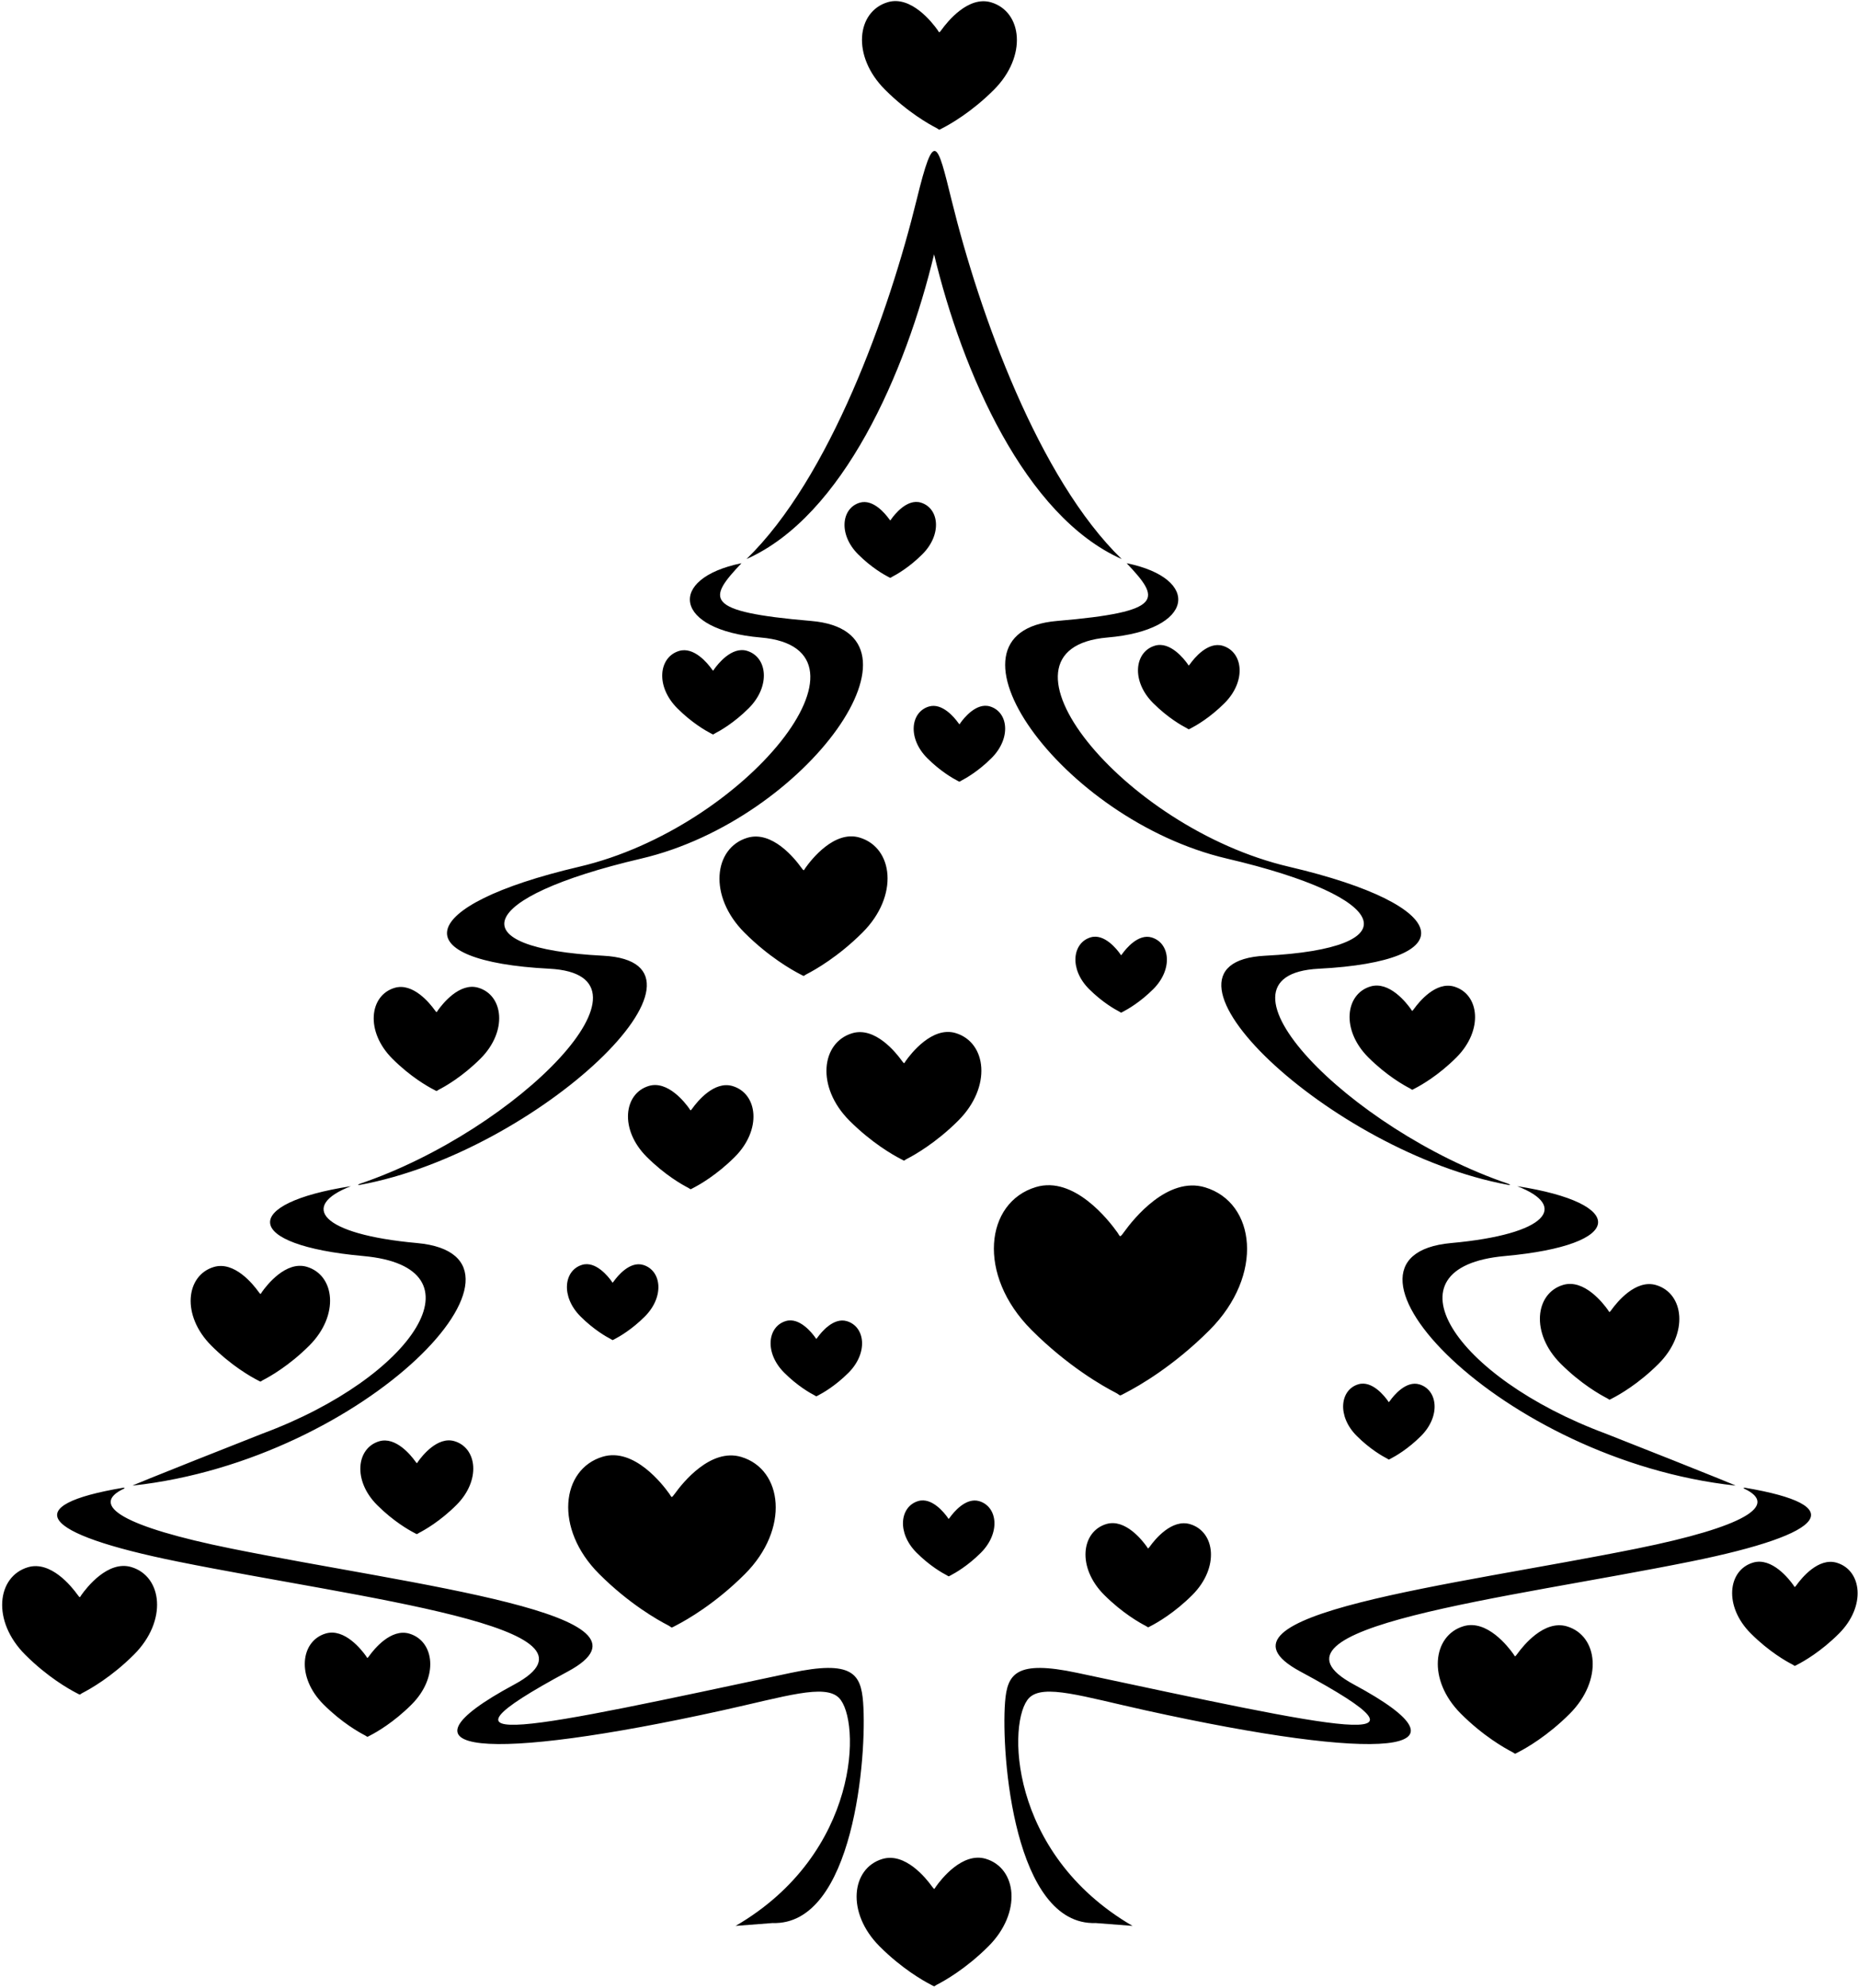 <?xml version="1.0" encoding="UTF-8"?>
<svg xmlns="http://www.w3.org/2000/svg" xmlns:xlink="http://www.w3.org/1999/xlink" width="489pt" height="523pt" viewBox="0 0 489 523" version="1.1">
<g id="surface1">
<path style=" stroke:none;fill-rule:nonzero;fill:rgb(0%,0%,0%);fill-opacity:1;" d="M 396.957 311.738 C 350 303.141 297.77 253.242 332.98 251.445 C 371.156 249.496 366.777 236.156 322.914 225.891 C 279.055 215.625 244.266 166.246 278.188 163.371 C 306.84 160.938 305.363 157.535 296.52 148.18 C 316.266 152.211 314.398 165.777 291.484 167.723 C 257.566 170.602 295.359 217.766 339.223 228.031 C 383.082 238.293 385.254 252.922 347.078 254.867 C 315.395 256.484 355.066 297.223 396.945 311.445 C 397.555 311.652 397.562 311.848 396.957 311.738 Z M 422.59 377.176 C 382.613 362.332 363.746 333.379 396.027 330.461 C 428.125 327.559 428.297 316.555 399.32 312.086 C 412.816 317.281 407.48 324.73 381.93 327.039 C 344.523 330.422 394.988 384.117 456.73 390.852 C 457.758 391.051 423.609 377.555 422.59 377.176 Z M 459.344 391.434 C 458.926 391.363 458.73 391.504 459.027 391.645 C 468.406 396.043 459.023 401.719 430.805 407.422 C 382.691 417.148 314.273 424.727 342.219 439.762 C 383.25 461.836 351.801 454.652 283.496 440.117 C 267.398 436.691 265.09 440.355 264.516 447.84 C 263.441 461.844 266.953 506.684 288.363 505.945 L 298.066 506.695 C 265.109 487.539 265.125 452.438 270.875 446.695 C 274.621 442.953 284.984 446.34 301.48 449.98 C 363.547 463.672 390.574 461.613 356.312 443.18 C 328.371 428.148 396.789 420.57 444.902 410.844 C 481.715 403.402 486.473 396.016 459.344 391.434 Z M 168.758 225.891 C 212.617 215.625 247.406 166.246 213.488 163.371 C 184.832 160.938 186.309 157.535 195.148 148.18 C 175.406 152.211 177.273 165.777 200.188 167.723 C 234.105 170.602 196.312 217.766 152.449 228.031 C 108.59 238.293 106.418 252.922 144.594 254.867 C 176.277 256.484 136.605 297.223 94.727 311.445 C 94.117 311.652 94.109 311.848 94.715 311.738 C 141.672 303.141 193.902 253.242 158.691 251.445 C 120.516 249.496 124.895 236.156 168.758 225.891 Z M 250.473 52.766 C 246.66 37.258 245.867 33.691 241.277 52.449 C 233.969 82.312 218.391 125.805 196.465 147.086 C 221.941 135.785 238.406 97.898 245.836 66.91 C 253.266 97.898 269.73 135.785 295.207 147.086 C 273.359 125.879 257.812 82.617 250.473 52.766 Z M 109.742 327.039 C 84.191 324.73 78.855 317.281 92.352 312.086 C 63.375 316.555 63.547 327.559 95.648 330.461 C 127.926 333.379 109.059 362.332 69.082 377.176 C 68.062 377.555 33.914 391.051 34.941 390.852 C 96.684 384.117 147.148 330.422 109.742 327.039 Z M 227.156 447.84 C 226.582 440.355 224.27 436.691 208.176 440.117 C 139.871 454.652 108.422 461.836 149.453 439.762 C 177.395 424.727 108.98 417.148 60.867 407.422 C 32.648 401.719 23.266 396.043 32.645 391.645 C 32.945 391.504 32.746 391.363 32.328 391.434 C 5.199 396.016 9.957 403.402 46.77 410.844 C 94.883 420.57 163.301 428.148 135.359 443.18 C 101.098 461.613 128.125 463.672 190.188 449.98 C 206.688 446.34 217.051 442.953 220.797 446.695 C 226.547 452.438 226.562 487.539 193.605 506.695 L 203.309 505.945 C 224.719 506.684 228.23 461.844 227.156 447.84 Z M 260.863 0.625 C 254.852 -1.176 249.352 5.695 247.828 7.809 C 247.082 8.848 247.203 8.527 246.773 7.922 C 245.426 6.012 239.797 -1.266 233.629 0.582 C 225.465 3.031 224.043 14.711 232.922 23.59 C 238.852 29.52 244.547 32.699 246.43 33.664 C 247.441 34.184 246.836 34.344 248.152 33.66 C 250.121 32.645 255.73 29.473 261.57 23.633 C 270.449 14.754 269.027 3.078 260.863 0.625 Z M 412.406 427.895 C 406.398 426.094 400.898 432.965 399.371 435.078 C 398.629 436.113 398.746 435.797 398.32 435.191 C 396.969 433.281 391.344 426 385.176 427.852 C 377.008 430.301 375.59 441.977 384.469 450.855 C 390.398 456.785 396.094 459.969 397.973 460.934 C 398.988 461.453 398.383 461.613 399.699 460.93 C 401.668 459.914 407.277 456.738 413.113 450.902 C 421.996 442.02 420.574 430.344 412.406 427.895 Z M 435.883 338.105 C 430.477 336.48 425.527 342.664 424.152 344.57 C 423.484 345.504 423.59 345.215 423.203 344.672 C 421.992 342.953 416.926 336.398 411.375 338.062 C 404.023 340.27 402.746 350.777 410.738 358.77 C 416.074 364.105 421.199 366.969 422.895 367.84 C 423.809 368.305 423.262 368.449 424.445 367.836 C 426.219 366.922 431.266 364.062 436.52 358.809 C 444.512 350.816 443.234 340.309 435.883 338.105 Z M 382.73 259.574 C 377.863 258.113 373.41 263.68 372.176 265.395 C 371.57 266.23 371.668 265.973 371.32 265.484 C 370.23 263.938 365.672 258.039 360.676 259.539 C 354.059 261.523 352.91 270.98 360.102 278.172 C 364.906 282.977 369.516 285.555 371.043 286.336 C 371.863 286.758 371.371 286.883 372.438 286.332 C 374.031 285.508 378.578 282.938 383.305 278.211 C 390.496 271.016 389.348 261.559 382.73 259.574 Z M 321.812 169.906 C 317.867 168.723 314.262 173.23 313.262 174.621 C 312.77 175.301 312.852 175.09 312.566 174.691 C 311.684 173.441 307.988 168.664 303.945 169.879 C 298.586 171.484 297.652 179.145 303.48 184.973 C 307.371 188.863 311.105 190.949 312.344 191.582 C 313.008 191.922 312.609 192.027 313.473 191.582 C 314.766 190.914 318.445 188.828 322.273 185 C 328.102 179.176 327.168 171.516 321.812 169.906 Z M 303.113 246.645 C 299.562 245.578 296.316 249.637 295.414 250.887 C 294.977 251.5 295.047 251.312 294.797 250.953 C 293.996 249.824 290.672 245.527 287.031 246.617 C 282.211 248.066 281.371 254.961 286.613 260.203 C 290.117 263.703 293.48 265.586 294.59 266.152 C 295.188 266.461 294.828 266.555 295.609 266.152 C 296.77 265.551 300.082 263.676 303.531 260.23 C 308.773 254.984 307.934 248.094 303.113 246.645 Z M 34.57 412.293 C 28.402 410.445 22.773 417.727 21.426 419.633 C 20.996 420.238 21.117 420.559 20.371 419.523 C 18.848 417.406 13.348 410.535 7.336 412.34 C -0.828 414.789 -2.25 426.465 6.629 435.344 C 12.469 441.184 18.078 444.355 20.047 445.375 C 21.363 446.055 20.758 445.895 21.77 445.375 C 23.652 444.41 29.348 441.23 35.277 435.301 C 44.156 426.418 42.738 414.742 34.57 412.293 Z M 80.777 333.301 C 75.23 331.637 70.164 338.188 68.949 339.906 C 68.562 340.453 68.672 340.738 68 339.809 C 66.629 337.902 61.68 331.719 56.27 333.34 C 48.918 335.547 47.641 346.055 55.633 354.047 C 60.887 359.301 65.938 362.156 67.707 363.074 C 68.895 363.688 68.348 363.543 69.262 363.074 C 70.953 362.207 76.078 359.344 81.414 354.008 C 89.406 346.016 88.129 335.508 80.777 333.301 Z M 125.895 259.871 C 120.902 258.371 116.344 264.27 115.25 265.816 C 114.902 266.309 115 266.566 114.395 265.727 C 113.16 264.012 108.707 258.445 103.84 259.906 C 97.223 261.891 96.07 271.348 103.266 278.539 C 107.992 283.27 112.535 285.84 114.133 286.664 C 115.199 287.219 114.707 287.09 115.527 286.668 C 117.055 285.887 121.664 283.309 126.469 278.508 C 133.66 271.312 132.512 261.855 125.895 259.871 Z M 196.598 171.234 C 192.551 170.02 188.855 174.797 187.973 176.051 C 187.691 176.445 187.77 176.656 187.281 175.977 C 186.281 174.586 182.672 170.078 178.73 171.262 C 173.371 172.871 172.438 180.531 178.266 186.355 C 182.098 190.188 185.777 192.27 187.066 192.938 C 187.934 193.383 187.535 193.277 188.199 192.938 C 189.434 192.305 193.172 190.219 197.062 186.328 C 202.887 180.5 201.953 172.84 196.598 171.234 Z M 242.344 132.23 C 238.703 131.141 235.379 135.438 234.582 136.566 C 234.328 136.926 234.398 137.113 233.961 136.5 C 233.059 135.25 229.812 131.195 226.266 132.258 C 221.441 133.703 220.602 140.602 225.848 145.844 C 229.293 149.289 232.605 151.164 233.77 151.766 C 234.547 152.168 234.188 152.074 234.785 151.766 C 235.895 151.195 239.258 149.32 242.762 145.816 C 248.004 140.574 247.164 133.68 242.344 132.23 Z M 259.449 489.047 C 253.281 487.195 247.652 494.477 246.305 496.387 C 245.875 496.992 245.996 497.309 245.25 496.273 C 243.727 494.156 238.227 487.289 232.219 489.09 C 224.051 491.539 222.629 503.219 231.512 512.098 C 237.348 517.934 242.957 521.109 244.926 522.125 C 246.242 522.809 245.637 522.648 246.648 522.129 C 248.531 521.164 254.227 517.98 260.156 512.051 C 269.035 503.172 267.617 491.496 259.449 489.047 Z M 251.516 271.801 C 245.348 269.949 239.719 277.23 238.371 279.141 C 237.941 279.746 238.062 280.062 237.316 279.027 C 235.789 276.91 230.293 270.043 224.281 271.844 C 216.113 274.297 214.695 285.969 223.574 294.852 C 229.414 300.688 235.023 303.863 236.992 304.883 C 238.309 305.562 237.699 305.402 238.715 304.883 C 240.598 303.918 246.289 300.738 252.223 294.809 C 261.102 285.926 259.68 274.25 251.516 271.801 Z M 313.227 401.004 C 308.359 399.543 303.902 405.109 302.668 406.824 C 302.066 407.66 302.164 407.402 301.816 406.914 C 300.723 405.367 296.164 399.469 291.168 400.969 C 284.555 402.953 283.402 412.41 290.598 419.605 C 295.398 424.406 300.012 426.984 301.535 427.766 C 302.355 428.184 301.867 428.312 302.934 427.762 C 304.527 426.938 309.07 424.367 313.801 419.641 C 320.992 412.445 319.84 402.988 313.227 401.004 Z M 222.887 347.594 C 219.34 346.527 216.094 350.586 215.191 351.836 C 214.754 352.445 214.824 352.258 214.57 351.898 C 213.773 350.773 210.449 346.473 206.809 347.566 C 201.984 349.012 201.148 355.906 206.391 361.148 C 209.895 364.652 213.254 366.531 214.367 367.102 C 214.965 367.406 214.605 367.5 215.383 367.098 C 216.547 366.496 219.859 364.621 223.305 361.176 C 228.551 355.934 227.711 349.039 222.887 347.594 Z M 169.281 332.797 C 165.734 331.734 162.488 335.789 161.586 337.039 C 161.148 337.652 161.219 337.465 160.965 337.105 C 160.168 335.98 156.844 331.68 153.203 332.773 C 148.383 334.219 147.543 341.113 152.785 346.355 C 156.285 349.859 159.648 351.738 160.762 352.309 C 161.359 352.613 161 352.707 161.777 352.305 C 162.941 351.703 166.254 349.828 169.699 346.383 C 174.945 341.141 174.105 334.246 169.281 332.797 Z M 483.414 411.156 C 478.551 409.695 474.094 415.262 472.859 416.977 C 472.254 417.812 472.355 417.555 472.008 417.062 C 470.914 415.52 466.355 409.621 461.359 411.121 C 454.742 413.105 453.594 422.562 460.785 429.754 C 465.59 434.559 470.199 437.137 471.727 437.918 C 472.547 438.336 472.055 438.465 473.121 437.914 C 474.719 437.09 479.262 434.52 483.988 429.789 C 491.184 422.598 490.031 413.141 483.414 411.156 Z M 107.758 429.812 C 102.891 428.352 98.434 433.914 97.199 435.633 C 96.594 436.469 96.691 436.211 96.344 435.719 C 95.254 434.176 90.695 428.277 85.699 429.777 C 79.082 431.762 77.934 441.219 85.125 448.41 C 89.93 453.215 94.543 455.789 96.066 456.574 C 96.887 456.992 96.395 457.121 97.461 456.57 C 99.059 455.746 103.602 453.176 108.328 448.445 C 115.523 441.254 114.371 431.797 107.758 429.812 Z M 195.09 383.316 C 187.039 380.902 179.672 390.105 177.633 392.941 C 176.633 394.328 176.793 393.902 176.219 393.09 C 174.41 390.535 166.871 380.781 158.613 383.258 C 147.672 386.539 145.77 402.18 157.664 414.074 C 165.609 422.02 173.234 426.281 175.758 427.574 C 177.113 428.27 176.301 428.484 178.066 427.57 C 180.703 426.207 188.219 421.957 196.039 414.137 C 207.934 402.238 206.031 386.602 195.09 383.316 Z M 226.25 220.367 C 219.559 218.359 213.449 226.258 211.988 228.328 C 211.523 228.988 211.652 229.332 210.844 228.211 C 209.191 225.91 203.223 218.457 196.703 220.414 C 187.84 223.074 186.301 235.742 195.934 245.375 C 202.27 251.711 208.355 255.152 210.492 256.258 C 211.922 256.996 211.262 256.824 212.363 256.262 C 214.406 255.215 220.582 251.762 227.016 245.328 C 236.652 235.691 235.109 223.023 226.25 220.367 Z M 119.621 379.172 C 115.129 377.824 111.023 383.133 110.043 384.523 C 109.73 384.965 109.816 385.195 109.273 384.441 C 108.164 382.898 104.152 377.891 99.773 379.203 C 93.82 380.992 92.781 389.504 99.258 395.977 C 103.512 400.23 107.602 402.547 109.035 403.289 C 109.996 403.785 109.555 403.668 110.293 403.289 C 111.664 402.586 115.816 400.266 120.141 395.945 C 126.613 389.473 125.578 380.961 119.621 379.172 Z M 317.145 312.383 C 307.32 309.438 298.336 320.664 295.844 324.125 C 294.625 325.816 294.82 325.297 294.121 324.305 C 291.914 321.188 282.719 309.289 272.641 312.312 C 259.293 316.316 256.973 335.398 271.484 349.91 C 281.176 359.602 290.48 364.801 293.559 366.379 C 295.215 367.227 294.223 367.484 296.375 366.371 C 299.594 364.711 308.758 359.523 318.301 349.98 C 332.812 335.469 330.492 316.387 317.145 312.383 Z M 373.57 364.227 C 370.023 363.164 366.773 367.219 365.875 368.469 C 365.434 369.082 365.508 368.895 365.254 368.535 C 364.453 367.406 361.133 363.109 357.492 364.203 C 352.668 365.648 351.828 372.543 357.074 377.785 C 360.574 381.285 363.938 383.164 365.047 383.734 C 365.648 384.043 365.289 384.137 366.066 383.734 C 367.23 383.133 370.539 381.258 373.988 377.812 C 379.23 372.566 378.395 365.676 373.57 364.227 Z M 260.543 185.859 C 256.902 184.77 253.578 189.066 252.781 190.195 C 252.527 190.555 252.602 190.742 252.16 190.129 C 251.262 188.879 248.012 184.824 244.465 185.887 C 239.641 187.336 238.805 194.227 244.047 199.473 C 247.492 202.918 250.805 204.793 251.969 205.395 C 252.746 205.797 252.387 205.703 252.984 205.395 C 254.098 204.824 257.461 202.945 260.961 199.445 C 266.203 194.203 265.367 187.309 260.543 185.859 Z M 192.816 285.746 C 187.949 284.285 183.496 289.852 182.262 291.566 C 181.656 292.406 181.754 292.148 181.406 291.656 C 180.312 290.109 175.754 284.215 170.762 285.711 C 164.145 287.695 162.992 297.152 170.188 304.348 C 174.988 309.148 179.602 311.727 181.129 312.508 C 181.949 312.93 181.457 313.059 182.523 312.508 C 184.117 311.684 188.66 309.109 193.391 304.383 C 200.582 297.188 199.434 287.73 192.816 285.746 Z M 257.727 394.949 C 254.18 393.887 250.93 397.945 250.031 399.191 C 249.59 399.805 249.66 399.617 249.41 399.258 C 248.613 398.133 245.289 393.832 241.648 394.926 C 236.824 396.371 235.984 403.266 241.23 408.508 C 244.73 412.012 248.094 413.891 249.203 414.461 C 249.805 414.766 249.445 414.859 250.223 414.461 C 251.387 413.855 254.695 411.984 258.145 408.535 C 263.387 403.293 262.551 396.398 257.727 394.949 "/>
</g>
</svg>
